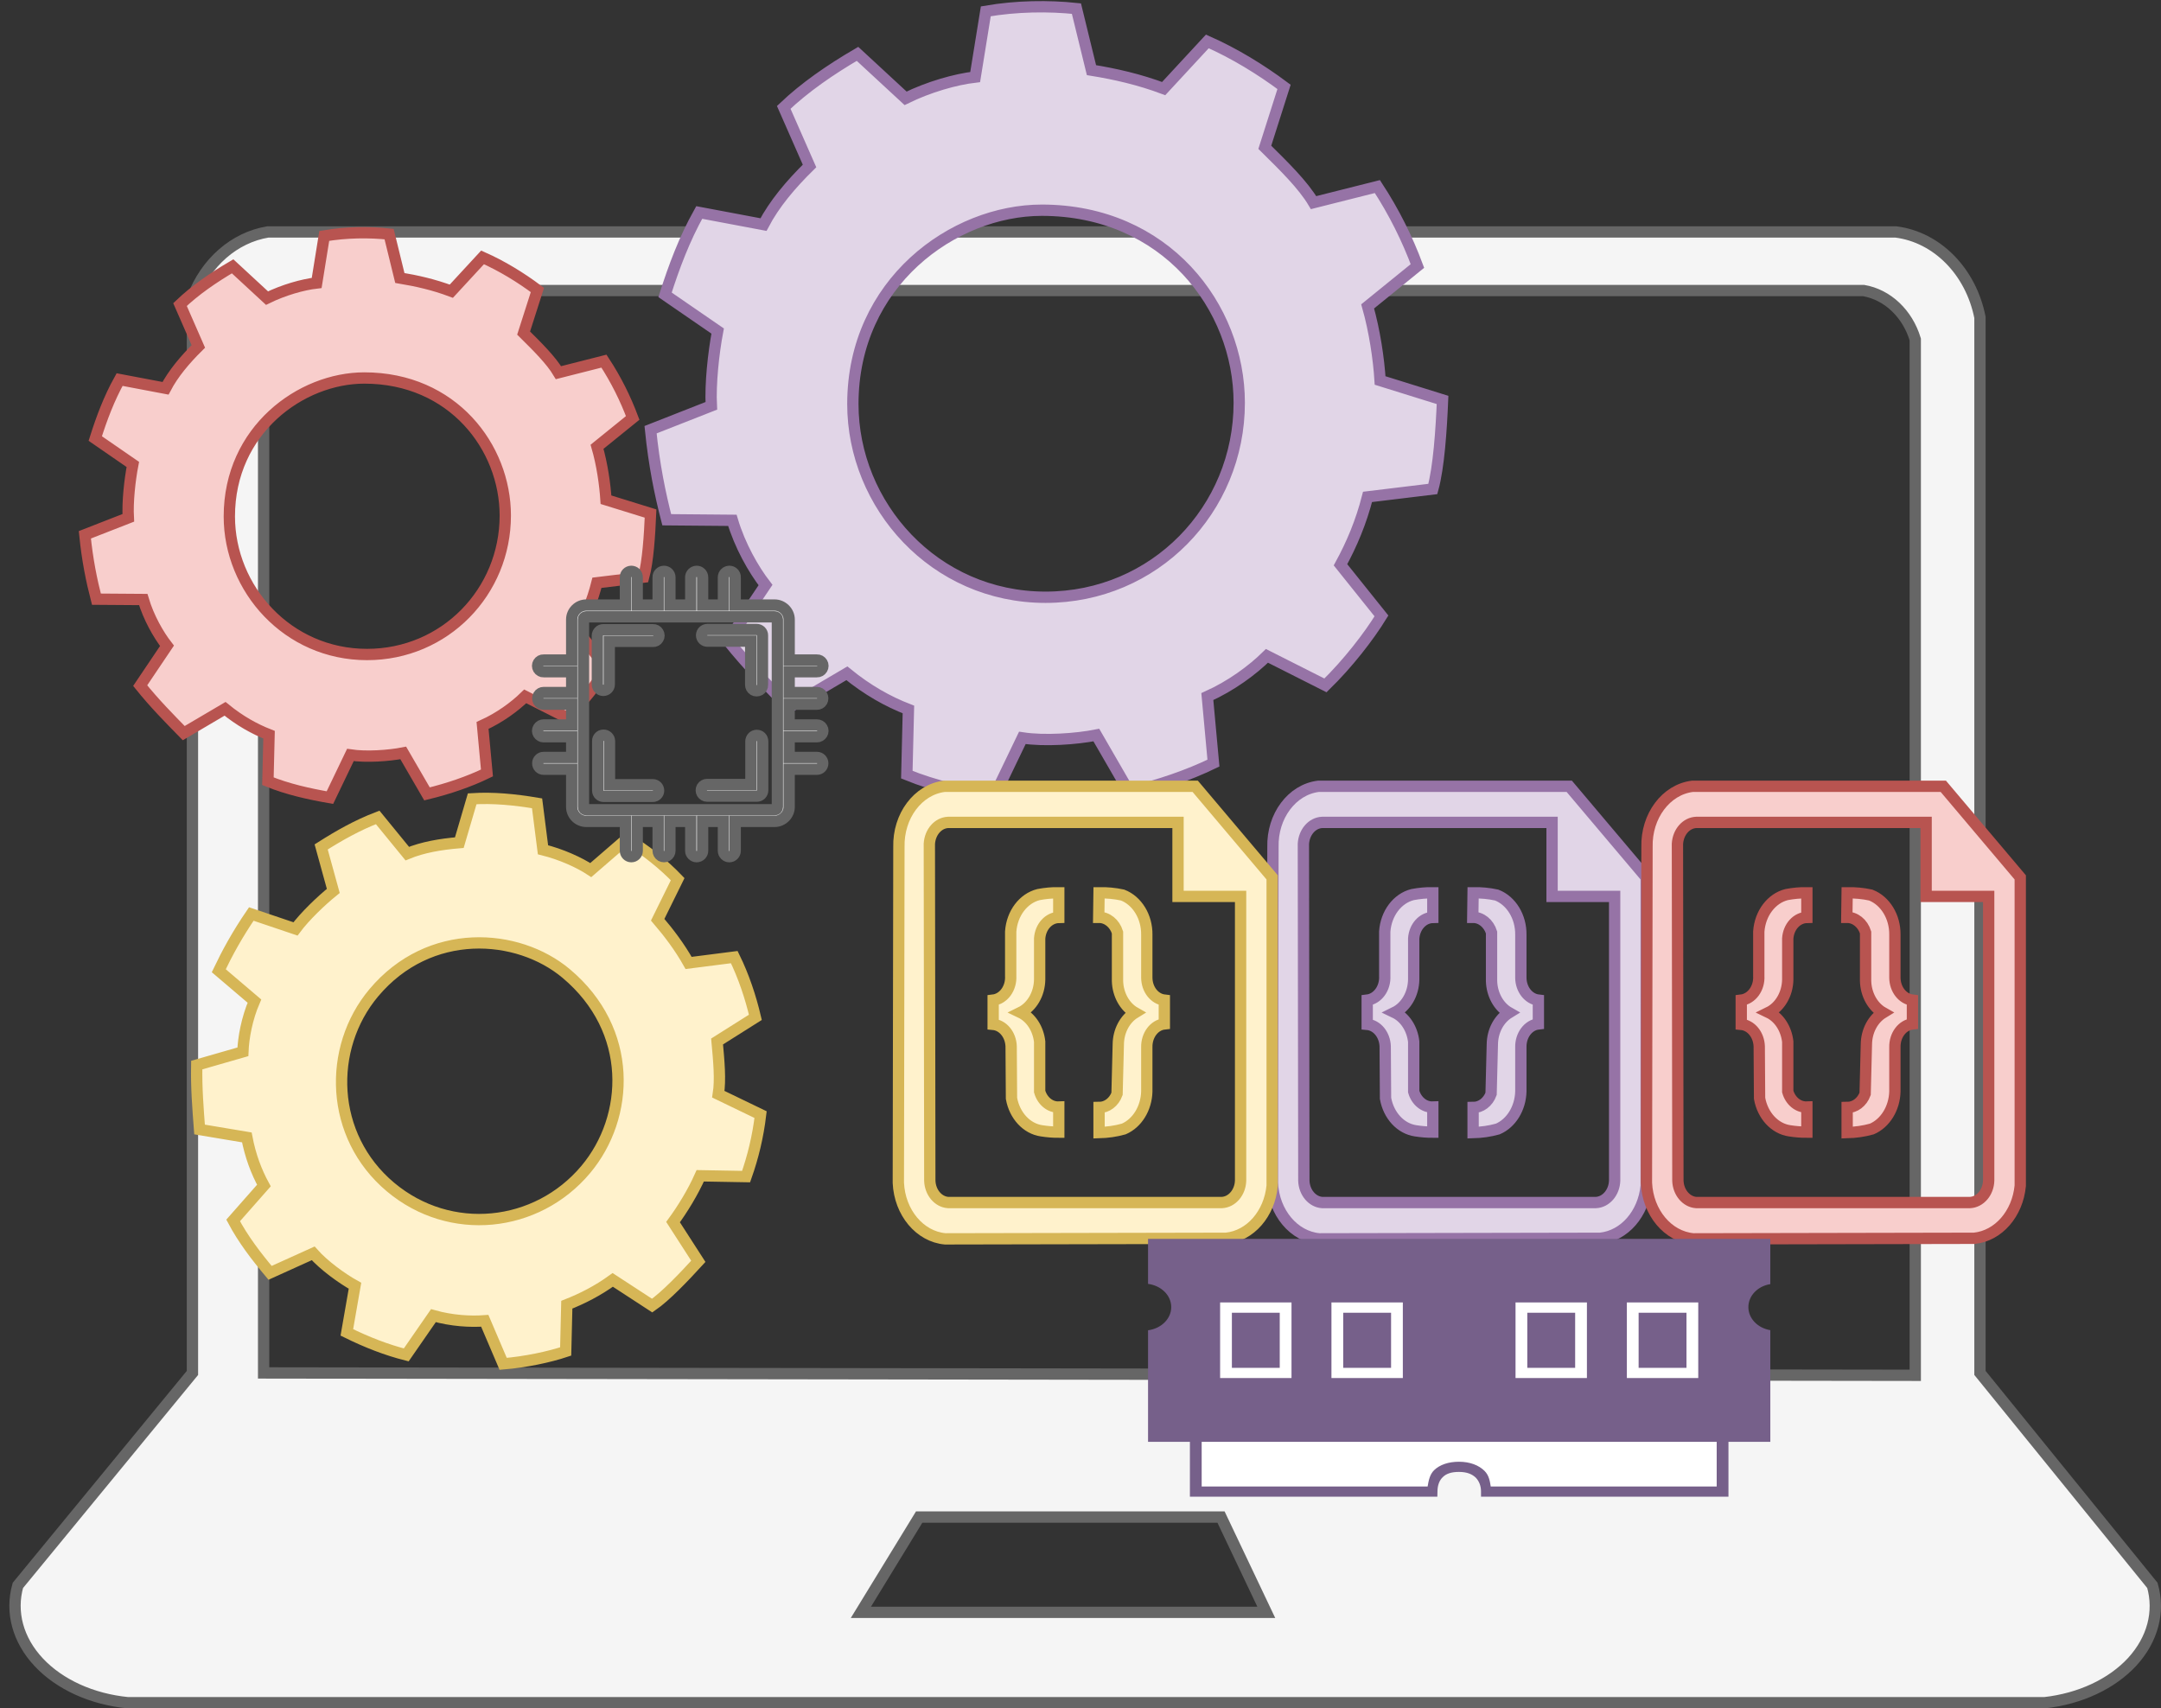 <?xml version="1.0" encoding="UTF-8"?>
<!-- Do not edit this file with editors other than diagrams.net -->
<!DOCTYPE svg PUBLIC "-//W3C//DTD SVG 1.1//EN" "http://www.w3.org/Graphics/SVG/1.1/DTD/svg11.dtd">
<svg xmlns="http://www.w3.org/2000/svg" xmlns:xlink="http://www.w3.org/1999/xlink" version="1.1" width="191px" height="151px" viewBox="-0.5 -0.5 191 151" content="&lt;mxfile host=&quot;app.diagrams.net&quot; modified=&quot;2022-05-12T02:36:28.584Z&quot; agent=&quot;5.0 (Macintosh; Intel Mac OS X 10_15_7) AppleWebKit/605.1.15 (KHTML, like Gecko) Version/15.4 Safari/605.1.15&quot; etag=&quot;q1QdLuNyOxBIA2On9aRD&quot; version=&quot;18.0.3&quot; type=&quot;dropbox&quot; pages=&quot;7&quot;&gt;&lt;diagram id=&quot;BpEJKIT-rfSfdLpHOR4L&quot; name=&quot;Page-1&quot;&gt;7VjbctowEP0aP7aDr5hHbk3SSdJpIdPyqGBhqwivRxa3fH0lLGMLJaGdoeA2MTOM96y0ls6RdmVbbn+xuWIoS+4gwtRyWtHGcgeW47ieLf4lsC2AIAgLIGYkKiC7AkbkCSuwpdAliXCuNeQAlJNMB6eQpnjKNQwxBmu92Qyo/tQMxdgARlNETfQ7iXhSoKHTrvBrTOKkfLIddArPApWN1UzyBEWwrkHu0HL7DIAXd4tNH1PJXclL0e/TC979wBhO+e90+Jw/ed2Olz7M6ddsfjdZdWnng4qyQnSpJqwGy7clAwyWaYRlENtye+uEcDzK0FR610JygSV8QZXbHFT5BMw43tQgNcgrDAvM2VY0Kb0lYWrFOKGy1xX/bQUlNeoDhSGleLyPXJEibhQvf8CRY3A0wPmcQ2ZQJWbIdT4QJXEq7qeCD8wEIHkgYnl1lWNBokh27zGckyf0uAvVEnYGJOW7qfg9yx/IWEsOebFBZOicM5jjPlAQcQcppDLKjFB6AJ1EEl+TxG2ZkgTPSOL8LUnK7FDjHkdi3yoTGE8ghhTRYYX2qoUs+a3a3IKQsuD0J+Z8q5KQpFsXE28I/yG7f/SVNal5BhsVeWdslfEi+zks2RS/MkdPZTvEYsyPb2E5/1e1ZJgiTlZ6Xju9Mva/oowQhG1rnaQ5qfuqbjvrfIoGjVLUa16JcFp6ibDbFy4RvsHRtYj8ZurD/rRW6tEx9fDPWh/MNfqehfTscjQLhY3KQkEDs1C7YQfVtnlQhXVKAUX520lFwfGjanjOVBQ2f+G6z6Trsy7cjsHRLXoUgHmW/G+XbahL4tmXrqCuoclo3P02bpIiluMGu+tAFoHPfPmTOKS8hhfXid6K3YNt5F9aM/OoPhiOxjf33fHNl/t35ard5utFwgtM5ezWaaQTZvWNb+erfSh1h78A&lt;/diagram&gt;&lt;diagram id=&quot;SSFxEpqPyvUn5qUbZRFQ&quot; name=&quot;Page-2&quot;&gt;7ZrLcpswFIafxstmJAECL2snbhdtJzNZNF0qIEAtRq4sx6ZPXwHiZjuJM8EoeIIXRr/uOueTEGJizZe7L4Ks4u88oMkEgWA3sa4nCEHoYvWXK1mpYOyVQiRYoBM1wh37R7UItLphAV13EkrOE8lWXdHnaUp92dGIEHzbTRbypFvrikT0QLjzSXKo/mSBjEvVQ26jf6UsiquaIZ6WMUtSJdY9Wcck4NuWZN1MrLngXJZ3y92cJvngVeNS5ls8EVs3TNBUnpRhRhj9bM9uP8fZFq1gwlPwCdq6cTKrekwDNQA6mPJU/c0E36QBzcsBKsSFjHnEU5J843ylRKjE31TKTJuPbCRXUiyXiY5VTRTZfZ7/CrtOJfwqBADdSrje6SrKUNYO3VLBllRSocWQp3JBlizJU835RjAVhcAPqoZ4tpaC/6FznnBRdMpaFJeKKbub9/HJYdTSWpXp02fGDml3JCKi8pl0Vm1sRQnlqhMiU/kETYhkj912EO2uUZ2usai60UZ9hYF1Ix9JstE1TRBOpB7AnAiiO4n/bnJXnHXHspbVXZT/LwlLr3hViGpTWU4ZeeBMjefkbrCNmaR3q7LGrZowul4SsiRp2Sz0fOr7x6z54Dm2A+r6HqmQdPe8PQ/HX2dAU42AnqCsqeZ12+AOK4bjFuoYnMlkVt8mWwkeoUEs5uS/YxbDxaW70NLLqx9LQgA6lnSgaUtCZ9jZtQ6UMyuqZ9onJlbzc6g9hjnU7htIlV5ywUhyyROp7RnHDxvFz33/+DljwM/pG79YVcovGT3HNY6eO/S+orutgO8ePTwG9HDf6D2wlIjsktnD2Dh7ntFl702r3p4JfZ86YXjMhNf2DVw4/SLpnogkMomk2zeSxYbeHwLIgFAvPAok9j36EPYDpIO620DbPhFI61xA1g74AeTrgPROBNI2CaTXN5DN7vCSqTx1d3g+KsHBMI5nd7hnQ+pAG4Djj67AA14dU51hwH5BnY5h5UTow+BDG9zozIwGPtzq9fUr3TF5X2VT920nUsGmyDxQlzhOL3FMesm09/V7k/qS8XR9FQ+xftdG3jtaCYvrmPFnCADQ0/Z3f12vw+bWdWtg6q9AQVKLfGzZL6D/+iNtow/i1Una+ya5amXfb4ov+DHcOfVt1flwNXtGOt7NMaw+h3qJSWyUSdg3k/oV8gVDiYFxKM2enL7tyXmkD8FnwlQFm28Mi7jWl5rWzX8=&lt;/diagram&gt;&lt;diagram id=&quot;Jb326zH0RaTednwlYsFI&quot; name=&quot;Page-3&quot;&gt;7Zpbc+IgFMc/jTO7D+2YYFAf66Xbma5bZ53Obh+pwYQtCS4h1eynX0iIuWDv1tuoD4YDOeD5/YEjsQH6wfIbR3N/xFxMG3bTXTbAoGHbltWG8kNZkswCYSczeJy4ulFhmJB/WBub2hoTF0eVhoIxKsi8apyyMMRTUbEhztmi2mzGaLXXOfKwYZhMETWtv4gr/MzasduF/QoTz897tmA3qwlQ3lh/k8hHLluUTGDYAH3OmMiugmUfUxW8PC7ZfZdP1K4GxnEoXnOD40/O4r/iJhj2rwIIJrF3c32mvTwiGusv3B/f6vGKJA+CdCTjLQu9hU8EnszRVNUsJHJp80VAZcmSlyiaZxBmZIllv70ZC8UlCghV+Pss5gRz6fsHXqhKQmmfUcbTXgBOX9IeCc4ecKkGQNAFyp0eLeYCL58Mg7UKrlQlZgEWPJFN8htyHlqQK6UtCrxtbfJLZHMb0oLyVp6LmMsLHfY3ILANBAMSPUhLX8aOM0pVxGpAOItDVwU4jfoLUPaPgQ1qDGyTwYpTGQL8LAittRCio54JtlOlYFmOQaGzBkLnsyB0zXC7cjHWRcaFzzwWIjosrL1iJjRlqWjznbG5RvEHC5HonQXFglVB4SURv9Xt544u3Wln6nqwLBcSXXiWZcYs3yxUF9OYP64mq4EUpi9TBDNHvaXd48glkmmp7j59r2SgwvS8CGRU5TCn+Jnoa/gCcQ+LZ9q114uKY4oEeayOY+MSyRfrN2mkEv+PC0auyklJMap4V64rNJOW3imag9dJZ6c6ASedHIhO4C514hj7/u2kd9S5F+jsW+4FDQYjFssc65hzr1btVwg0Uy+4TQZtg8GYk1Cskf8xUQDtlzPgrWLoGBiucXLPEHePmkOrzqG5Yw4WPKUPO04frNYr84dszu4s0TRPDtKTUDKNGmqNh1SOvXcvEUBPXV24aL5uWT3wrMLZuxMdy0ztBiSaU5Qc9VLqwD3b0ixzTxv7SUSmiJqzY4QDpvqs27/8vBh9NbgdPq1Ws0oLQHPabPUIzuoatMzpEroX6smKLIUsxNWgV/e9wzsoM1GVUDhrUOS2V283uocxk/l1oQSrNm+BXUOcbZj6Lrv0mKfmCNYlVXeUbaiGo1Quq6/9gccZzZOCDltBdUfGavPZCjIfSp4UtA0F2Z3uubMZDZmutq4i+6SinaioBTamItPV1lUETiraiYpeTGPemw9tXUHmAcFJQTtah+o/ct+/Dm0uq5bF4j9gWfPin3Rg+B8=&lt;/diagram&gt;&lt;diagram id=&quot;Nz7naBucSN0sJDZna0wG&quot; name=&quot;Page-4&quot;&gt;7Vlbc5s4FP41ntl9SAcJg+3HxI63ndl2O+vdafsoGxm0kREVwpf8+pWEBMaIbJI1TjsJmQmcowvSd75zER74083+N46y5COLMB1AL9oP/NkAQgBGobwpzaHUhOG4VMScRKZTrViQe2yUntEWJMJ5o6NgjAqSNZUrlqZ4JRo6xDnbNbutGW2+NUMxbikWK0Tb2i8kEkmpHcNRrX+PSZzYN4NwUrZskO1sdpInKGK7I5V/O/CnnDFRPm32U0wVeBaXcty8o7VaGMepeMyAuwQu4tHs9n2+iGfkC5veX82voFltLg52xziSABiRcZGwmKWI3tbam1XBt1jNCqTAWZFGWvKkVA/4nbHMdPkHC3EwpkWFYFKViA01rWuWijnaEKoYMmUFJ5jLFX3CO9NoRgKJ2E0uEBfXyq5Sk7IUW92cUGrWkAvO7vCUUcb1jvxQX1WLtaN+uRx21HMdqD+pL1FRUHSibVS5XPEKPwCxZS3iMRYP9BtWnJDOhNkGC36Q4zimSJBtcx3IsDqu+tWGlw/G9k/ggZl3i2hh3jT9/HeLGrWtFXa7hAi8yJDe/U66/1Ps2oF7t+3UdEf68qostcVc4P3Dtmpjawb4vnFRE6OGnpF3tceHRpUcObvVnd0aMHhxr5TQ8cNXM14L35TwLrDibH/cODsY6fnevKIoz8nqxKGBixRzfTkd+oyOCx/puB3kuozj2kT0qqjSY+DHeyK+1suX0je7Tflc70QJdiOvjnOtZPFaMgX0mpmiSgFHmQLAYTtVTPpKFWD8A/n/u9ALmjHAA+A/ooCWPmNOJB6YPy80/FD1nv9IF4Yv6cL+C7owBlGARy7DTcKRj8IzFXWw6aoAOlzVd1R1o75cddjC/M/rjz3CfgYQh8OTeDd0gOg5QASgt4DntWCkTJ7XpWpZrNdq/yeIyu2LJmyIkjhVJaeEQcWcGwUSkZNcm4YNiSIdKTnOyT1a6qlUYMoYSYXeUnAzCGZqLhkPcxONnugIVRnblbG6I9s5chmADdv6Lgdx2Rb2Ztr2KXQAQyoMQg2rht8LZhuuSvyvZQcAs72Gx7bLp1jdZ3hLpBOptZczLrltmsopOKNUGapsk6svX1h2eFlGNUlgSt9jJllVnRbHFwgNEIyaoWEUtOgzcbDH7409rrK0tGeeofR/seeDXNEfsoNlUUWTcuY3mjzwbWXSTMN+O8q4aNJfkGmXPpGNDW8J5GkV1olpXYchcFHbTjpDwNJ66ULgTLm69vjKj5e1E3szJJC8/cVRmms6hGij6q50mWdlTDhJIL8wFV0+pFkhfv3pgoA+QvUdBcCoWWtAxxdWML5ktoDjR1MFdlPlExNkrfapv5Z7S/W4QXckjdWa20xpvYLj7wXORcf0W6KImCAe7STU7emIIhAvMlUaUSIt+0Y+B/nCoMG9odcuVKDrIBj0xT2/fYSxto3I1lmotEuSLrb6nWxthrGSsTna4lytVwUv9dWCyX/6WFrNoJf0k1Y4F+HXMDghmOMg5STYM/KgFOtfjHXb0e/u/u2/&lt;/diagram&gt;&lt;diagram id=&quot;-m4hJQf5BRInHgPlZyvl&quot; name=&quot;Page-5&quot;&gt;7Vpdc6M2FP01zGwfkkF8Oo+xQ9pOk3Q3nra7TzsKyIYGkCtEbOfXVwIJA8J2bOzYuxPvw6KrL7jn3MPVJZo5Sha/EjgL73GAYs3Qg4Vm3miGAYDrsP+4ZVlaHGdQGqYkCsSglWEcvSJh1IU1jwKUNQZSjGMazZpGH6cp8mnDBgnB8+awCY6bu87gFCmGsQ9j1fpPFNCwtA4Md2X/DUXTUO4MnKuyJ4FysHiSLIQBntdMpqeZI4IxLa+SxQjF3HnSL+W82zW91Y0RlNK3TBi548R6wWjw3fr+95cvg/h58nohbvYFxrl4YHGzdCk9QHCeBogvomvmcB5GFI1n0Oe9c4Y5s4U0iVkLsMsJTuktTKKYwz3COYkQYcs9oLnoFAgDg7ejOB7hGJNiI3NU/Jg9owQ/I9mT4pTNGIobRYSixVoPgMqvjJAIJ4iSJRsiJrgCCUFFUxft+QpY2xa2sA6qJYxQkGlaLb3yN7sQLt/B/YMzcr8HbmzPfT/3A+fk7gfb3Y/S4JrLCGv5McyyyG96vAnPTv5v+pkh4BS/qkfqDd/Gz8lLsQtQgZvY/F+FEQoURduKUB2CDgSkjaAY0uiluXwXKmKHzzhiG1cEAGBNAMolMuYxH4lZdSlrLWQ7WxaikEwRVRYqSFI99v68MRTe0ChBCndYqNAmW2AcTVNOJQYIY4Y55AEVsbfNtehIoiDg04cEZdErfCqW4sya8Wcpns4eavYNXyunOBN0Whe1daZIU1sFNlH2AFHfxsq46gj7Ds4Zxwp6W41xFjFj0cSEhniKUxh7K2sz/Johv5pwh/FMDPkXUboUXuY49VDpjHGZSgkSGBa224g/d3EPuyjJOvGoCR1mxC4tYg+wg7gwzxZRvAEBq5swfdXFtk8qCpYiCt4C+Tll2avhxFwInhjKzpRfPWCSMB8r9t9TBlju0win2TnJSZ1S6wi0k7Dwztoi5e8wggP0Jg+qo0RNcIC+4S13cMVxfz7F2aYWh1CkAyqOcxTFMa5OqzjA2YNYvbnEnE+WX/n8S1s2v7HmhX6pO9Jws6iIwlvLeuszIixbKgRrn6R5J3KKESty7vq6fFPiHcAsrAYdmraGXtJoExGMnvzud4py1XSYn0y7uHkHn1B8vJfYYZJbUUsSO2lVKlqHcENArn0z8QixWpohz6A9pchuTsCTSYaOojmOgvU9fOYpjj5eZhQl7GIE+TIjNbtBl1PNvOY7pLOcfvrlI8PZL8OpCCkznI5CFug6U5lHK6ToCi3+GnuPzHL/5413ZjhfOa4JO3BGILCRe4ojstmqjLkqnoP3PCIDtTD2h/f44N2dJ6B68VMBrQrK5xK4dqsAZr31aHI8pM2Ps8mJzya9k7fujMAyT1sjBWqRVNRD1MRgh9TBD5H/rPEPeUQmEmemRj9MGmHaLYZYHWrkvGehBPyEtdkfTY2OU5xtv/neXY3U6uwjojlJuZQQzLVHFZ1MypJfyFK7+xPTijxBwcc5Zk8Bstqfhk5eqQXqB/mJKkldn4QbUvDxpbh3ZdVtMsNxm0u8+UuxvmWhY38pVg/GUkg4yA1iOf/lWHZclAHOMx5gzBYFZLJf6s8M5hlDWtElaWE3XO4hzSetx9nbSL9WUPYvxw02yg8vx5mDnvW3PhU31lz9+Vc5fPVHdKb3Pw==&lt;/diagram&gt;&lt;diagram name=&quot;Copy of Page-5&quot; id=&quot;tToK_sQM5YcMaK5YOJdK&quot;&gt;7Z1tc5s4EIB/jWd6H5JBYN4+Jo7Tpk16qd2X9L50CMg2F4x8gBO7v/4kEBiQjHEMGKf4Zq5mwQK0q0e7q4X0pMF89d4zFrM7ZEGnJwrWqidd9URR6gP8fyJYRwJF0SLB1LOtSAQ2grH9G1KhQKVL24J+5sAAISewF1mhiVwXmkFGZngeeskeNkFO9qwLYwoZwdg0HFb6w7aCWSTVRHUj/wDt6Sw+M1D0aM/ciA+md+LPDAu9pETSsCcNPISC6Nt8NYAO6bu4X8yF8X76HLx8A3ePvz6dCYPLwcNZ1Nj1Pj9JbsGDblBt02LU9LPhLGl/0XsN1nEHemjpWpA0IvSky5eZHcDxwjDJ3hdsMVg2C+YO3gL46wS5wbUxtx1iLQO09Gzo4eY+wxe6kxoIEMm27TgD5CAvPJE0CD9Y7gceeoLxHhe5+BeXJfuA9tUz9AK4SlkA7ZP3EM1h4K3xIXSvSrVLzVsS6PbLxliAoFDhLG0psdCgFjpN2t5oAX+hithDKVKLlDIEV/JQPbJSgFxaKXJdSunvVgp0rQtCLLxlOobv22ZWD1ml7aWVbO9jvSjhJ9kTo42cxlx6z+FZAKvOiUz+w3KsMG/9gIVnwrkgxoKf5NrOZQHEgqsVvdpoa53euoeejfsWelToB4YXxB1ADQSu7OAhbFQACt3+Sc8a3hgRbE5CNtapjfwp9rM3H3eqCXfTD1/3FBa1J0fHQSsz1bDWmzJPmWOcscyDjhHYz9kJimew9Az3yMa3mwwOvc8g6xzokqrJChCAqojZBqNeoG2k54dcs7KyhYRxQ1E3MQ2FoynphNcPMJkZYAHWPTPIMEGC7LAyHHvqkjGHjYJYyiXhjI09gAu6Y25bFvn5pQd9+7fxGDZFzGlB7iW8O/myJ1+RtpYB8um42wa99JCKRXmIFo3tuqAJBC2rQVFnscmzS7EuZiosIvEQGtNN5AUzNEWu4Qw30iy9ssTc/OAWoQU95F8YBGva90R7B0x9PICFsmub3DeFXHkQb2dvMk8gbO6RhJ4DVE85tSS9DsQSkOWj8kNl+DFcQXMZ4OBDVBzCjEesemVKvn1G3hx3PCO/cbEWl2ZgI9dvE3nSdrbNqvZiENmZaiT61MqmrHEk4WHGoyuYMytnk/b22LSLK1Wwq2I2AdAMnET9uHDSX2FtBxtY4uNjlz7t4RPnW3mNh1+nxcYBQ2Kx+862pcIey/BnyUE12fLOcAKUjSdKG/1BJIxRnPa8SQ6BZ7G3xiN06psE6/Cj9S1zVZJypFfUS2f1eHMYGTb9HEdi4zgQT3L2B2gy8WEtHIptNKXrO+OJuEjCeO0HcI6/DAzSzoD1juD5tCddhNe5ds1fDjKsd391blKFblISisVuEi8byQvhpLrcJMBmiL+NhyMsufv7atgy5euKKhkc5UNgyVBtT5yeS+AAldWy1mScDtiM86fh6PPwtp1qFsIPq+ZkAaHVYxwIuUHel0rGQvXpv98FQ20Ihir3C/neRmJwRwqGAJvqpaka1ufYwyu5wRfzd48MEnpIfIQH/1tCP4jl+LBkF9vcxEPh6e6/EVcesQdc2f4TOQDbpIcch5hpq+h42h6QpOQCdd7Sn8SBo1YbHN9gFvsU4dhQGlsGR4Yjm8cewWDpuVhG2eTHTDS3MRFTZEnWzoSFh6aeMece9A4Fs9COgpkHDcvvQrkqQdYHWZABjQMyvcmMN9AYy5qwaOPVMGSQ0vrShv002pJFfVFXM+YiKmq2idLL+MKOhurml85YWYweovmMtSn/LVG84yxCAXHkgLhYRb4Z3R8Ta2Esfax+hmQpzy46Ryw+agZT3jUSyhpqPG4ryWBK2oEpy0qTlN9U4QrZ6/vrh5Fy8fTjXhlf+2dsPprRZGP1b5YBtYnJxZSpwcdJjTNIrgiuz5tA+EVweZflNVMIVzNs9pgJtjjhES/sapenEatym/JbkTfU9axByGVDoyryRlxzkLiE7SKj2iIjrhbEko7MoVkjrbEl9KLbTLHn3kMmxL6oO2Vdgq+e4fqT0BiiqCl/gBVyql0YOu2AJ5dVlHlrV6CmgOdpMtUvf2noSXn88Wn0QX8whJ/JAOrw1BCeuFoQmsFTg+WHRbdZ5BrdXN0OT8EbOmkMgTyG4jxMA0XQXMPo1tbaQCGpGQopzS2tcW9TPbqxpYoO+3ruwSJdUXtvrewwU1HYrDGnCw25xx2tzpB7NWz6eWZ41gvuFNY7t8k05y0XAdee212FWDQwD8/hkQfn+lSxrUjhFVloStdMQCZEEZjACc3wmDzHG8acJPLcR5/88xkF9oT0Q7gyvy0DnPhU725GX/7qnK2anS0553RzY76iVZPKIdMt1rfB22qokEkVjxvzsXVMN5t5K4+oD4Zrhelw4cZ9xmqxOhJVSCIl9/Qyt3KalxyvonKan30SGAV3KCrzdGzyygAQhQv0lQHE8QG95t4YwFWq3hDYmnsWv+g2yxRopognJIgrKtNkXLUg8QzL1GdaRmDsSOoTlzpZfOT4l6SqUxhd3HUArhDAqpSbi8WSrqBeAYDFa324Gi2fPg6E2ff+2dfv6Pd9l/5v2hXkaqGh9L+eN7/6iFl0mwVVmzyPME5/CGX8RqZ+M6rytLq6zSo5puWmXqCx6wdcjlXxOjCuaYmMaXVlm20p28xHoIwVlC3bzPOLaahmfvHeOddVbZZL+BaO2jdYtKmOv0xuHWnyb188O/sHDX4+ySpnAmwlpR41uS8L+1NKM6Fpniql8quSjM9dllJq/vn0fEPVUYprZNvrTw+m1M3oCyeexP2+fsPkKhzJfwq5OO8/6dDVFnQlcVw+rbAvupiHnvMN1Y2uGtk1/s5JuP2R7AJ/HLy68rKGs1x8NTRUX6b1G0tzFd4nt7CDm2cPyzW6/NQOA9sjP5V7Pl3mvElT5czHVaxz8k2iK7koJFDqFeia1MusZ0r93r7rmU3xrKEKDr25ty0U3ie/UC0uRMtx7dIwySpjiLeuyP8YENSF3RAEYqMUPOX3CdPQ9evMdnMwBL1XVEsn72djYVg1php6KYwuHhlT7EthMAICFK4dYn2RwgxOCMjA6ePd/buH+xbWxbbjAeu8lnkv5muUKqLI6J3FDDM8a8o/bRnWUh5k+6mnJXkmPY5sksy2nm2i/ELejoZqRoV4yg/ln+xEJPabmYjy75+WBNCsdbF/BqubiKp/lD6vZQkceyJi46RuIqplIuprWrGrWf5FYDsaqhkVsS12JlO775JzOSTwWt9F3tHQq00Gb27+UGp0+OavzUrD/wE=&lt;/diagram&gt;&lt;diagram id=&quot;B8R2VctqRBEmE1C6mZ27&quot; name=&quot;Page-7&quot;&gt;zZjdbpswGIavJodDgLGBwzVNu2mdNKnash1NDhiwamJkTJr26meCTSCQNp1IGyJF5vUvfl77w8zAPN/eClxk33lM2My14+0MXM9cF3iO+q+Fp0ZAKGiEVNC4kZy9cE+fiRZtrVY0JmWvoOScSVr0xYiv1ySSPQ0LwR/7xRLO+r0WOCUD4T7CbKguaSyzRg1cf69/ITTNTM8OCpucHJvC+knKDMf8sSOBxQzMBeeySeXbOWH13Jl5aerdHMltBybIWp5S4dcdrLKvN9+WXN7+XuKfz3+W1SfTzAazSj+xHq18MlOwIUJSNSN3eEXYD15SSflaZa24lDyfgatM5kzdOyppyn5mNK3LSF4oFeu7SA2VCCWUUvAHMueMi10fAO0ulZNQxjp6AutfXSPDRT2efJvWPrPwcyWIxXDR9FBwWje92KgeSj2WhK9lp6nmUrp+YjVSsj06l05LSDmb8JxI8aSKmAo2sIyztbFbzo97mzih1rKuRYAWsbZm2ja/p6cSGuAbYHqvsywfiIzq0dl9brgsmtWT0C2JxwitAuhBuyHR+NgeIztugEOqQUSiaIRqGhWulRIspmBktpAXAMERPvBceOA58YTIBxhNg4c4MST+ufGgAzz2EI8/gsc/Fx50TjwxWiE4EZ4kSdxXVg+4ElxivU979kSbnntAzP/gBRVeRuxql96py6iJXZF6VfqrqpAj4WsCYq7jWaHXh2beTzrQALBsNOTmnYub2Zg/Glwb0k4NT+8Hzgsuj9qFvCq2W+mp2+K7UXMCxwouD5zhdHJkG5ueXtyKcZnVce7VOMgOfDAIdEeNcqI7eCUZXSt7mNOfPWKAzSa2oqJ64XRx7Khw/JwyhV3gQTyFw3jqQsuFQ6905Ont8tZjxH/b5ULcQQjOXUvgfGgQHyE7wGNG8IB7Df2hdZLdNVEUUKfM0O95BNjD/QSOGcS1/PDNBlG3++8Ru7zORx2w+Ac=&lt;/diagram&gt;&lt;/mxfile&gt;"><rect x="-0.5" y="-0.5" width="191" height="151" fill="#333333" stroke="none"/><defs/><g><rect x="0.41" y="20" width="190" height="130" fill="none" stroke="none" pointer-events="all"/><path d="M 16.51 120.85 L 16.51 25.83 C 17.68 22.7 20.21 20.49 23.18 20 L 167.06 20 C 170.71 20.46 173.7 23.5 174.5 27.56 L 174.5 120.85 L 189.74 139.63 C 190.41 141.97 189.76 144.41 187.96 146.38 C 186.15 148.34 183.35 149.65 180.21 150 L 10.8 150 C 7.63 149.69 4.78 148.4 2.93 146.43 C 1.08 144.46 0.41 141.99 1.08 139.63 Z M 22.8 120.85 L 168.78 121.06 L 168.78 29.5 C 168.09 27.21 166.32 25.54 164.21 25.18 L 26.61 25.18 C 24.53 26 23.05 28.1 22.8 30.58 Z M 80.74 133.59 L 75.59 142.01 L 111.42 142.01 L 107.42 133.59 Z" fill="#f5f5f5" stroke="#666666" stroke-miterlimit="10" pointer-events="all"/><path d="M 31.94 57.35 C 38.82 57.35 44.16 51.81 44.16 45.07 C 44.16 39.01 39.5 32.91 31.7 32.91 C 26.11 32.91 19.77 37.5 19.77 45.15 C 19.77 51.53 24.91 57.35 31.94 57.35 Z M 28.66 70 C 26.78 69.67 24.93 69.26 23.18 68.55 L 23.28 64.44 C 21.98 63.93 20.69 63.21 19.39 62.15 L 15.74 64.3 C 14.46 62.99 13.18 61.7 11.89 60.1 L 14.26 56.58 C 13.5 55.6 12.64 54.1 12.16 52.49 L 8.02 52.46 C 7.59 50.8 7.22 48.98 7 46.77 L 10.84 45.27 C 10.76 43.88 10.97 41.93 11.24 40.55 L 7.92 38.26 C 8.48 36.49 9.13 34.74 10.07 33.05 L 14.13 33.82 C 14.81 32.52 15.84 31.3 17.03 30.12 L 15.41 26.42 C 16.74 25.15 18.34 24.05 20.06 23.04 L 23.1 25.85 C 24.57 25.13 26.26 24.65 27.49 24.51 L 28.16 20.35 C 30.1 20.02 32.14 20 33.89 20.19 L 34.84 24.07 C 36.34 24.32 37.85 24.66 39.39 25.24 L 42.15 22.25 C 43.87 23.01 45.53 24.03 47 25.13 L 45.78 28.94 C 47 30.15 48.19 31.32 48.86 32.44 L 52.88 31.42 C 53.95 33.05 54.78 34.73 55.42 36.44 L 52.27 38.99 C 52.72 40.55 52.97 42.3 53.06 43.67 L 57 44.89 C 56.92 46.79 56.77 49.14 56.39 50.51 L 52.26 51.01 C 51.86 52.61 51.26 54.01 50.56 55.3 L 53.14 58.53 C 52.35 59.82 51.02 61.53 49.61 62.92 L 45.92 61.05 C 44.99 61.96 43.66 62.94 42.15 63.62 L 42.54 67.82 C 40.95 68.59 39.17 69.2 37.24 69.67 L 35.14 66.05 C 33.87 66.3 31.87 66.44 30.47 66.23 Z" fill="#f8cecc" stroke="#b85450" stroke-miterlimit="10" pointer-events="all"/><path d="M 91.91 52.29 C 101.55 52.29 109.03 44.53 109.03 35.1 C 109.03 26.61 102.5 18.08 91.58 18.08 C 83.76 18.08 74.88 24.5 74.88 35.21 C 74.88 44.15 82.07 52.29 91.91 52.29 Z M 87.32 70 C 84.69 69.54 82.1 68.97 79.65 67.97 L 79.79 62.21 C 77.98 61.51 76.16 60.49 74.35 59.01 L 69.24 62.02 C 67.44 60.18 65.65 58.38 63.85 56.14 L 67.16 51.21 C 66.1 49.84 64.9 47.74 64.23 45.49 L 58.43 45.44 C 57.83 43.12 57.31 40.57 57 37.48 L 62.37 35.37 C 62.27 33.43 62.56 30.71 62.93 28.76 L 58.28 25.56 C 59.07 23.08 59.98 20.64 61.3 18.28 L 66.98 19.35 C 67.94 17.52 69.38 15.81 71.05 14.17 L 68.77 8.99 C 70.64 7.21 72.88 5.67 75.29 4.26 L 79.54 8.19 C 81.59 7.18 83.96 6.51 85.69 6.31 L 86.63 0.5 C 89.34 0.03 92.2 0 94.64 0.26 L 95.97 5.7 C 98.07 6.04 100.19 6.52 102.35 7.33 L 106.21 3.16 C 108.61 4.22 110.94 5.65 112.99 7.18 L 111.29 12.52 C 113 14.21 114.67 15.84 115.6 17.41 L 121.24 15.99 C 122.73 18.27 123.89 20.62 124.78 23.01 L 120.38 26.58 C 121 28.77 121.36 31.22 121.48 33.13 L 127 34.85 C 126.89 37.5 126.67 40.8 126.14 42.72 L 120.37 43.42 C 119.8 45.65 118.97 47.61 117.98 49.42 L 121.6 53.94 C 120.49 55.75 118.63 58.15 116.65 60.08 L 111.48 57.47 C 110.18 58.75 108.32 60.12 106.21 61.07 L 106.75 66.95 C 104.52 68.03 102.03 68.88 99.33 69.54 L 96.4 64.47 C 94.62 64.82 91.82 65.02 89.86 64.72 Z" fill="#e1d5e7" stroke="#9673a6" stroke-miterlimit="10" pointer-events="all"/><path d="M 41.94 107.35 C 48.82 107.35 54.16 101.81 54.16 95.07 C 54.16 89.01 49.5 82.91 41.7 82.91 C 36.11 82.91 29.77 87.5 29.77 95.15 C 29.77 101.53 34.91 107.35 41.94 107.35 Z M 38.66 120 C 36.78 119.67 34.93 119.26 33.18 118.55 L 33.28 114.44 C 31.98 113.93 30.69 113.21 29.39 112.15 L 25.74 114.3 C 24.46 112.99 23.18 111.7 21.89 110.1 L 24.26 106.58 C 23.5 105.6 22.64 104.1 22.16 102.49 L 18.02 102.46 C 17.59 100.8 17.22 98.98 17 96.77 L 20.84 95.27 C 20.76 93.88 20.97 91.93 21.24 90.55 L 17.92 88.26 C 18.48 86.49 19.13 84.74 20.07 83.05 L 24.13 83.82 C 24.81 82.52 25.84 81.3 27.03 80.12 L 25.41 76.42 C 26.74 75.15 28.34 74.05 30.06 73.04 L 33.1 75.85 C 34.57 75.13 36.26 74.65 37.49 74.51 L 38.16 70.35 C 40.1 70.02 42.14 70 43.89 70.19 L 44.84 74.07 C 46.34 74.32 47.85 74.66 49.39 75.24 L 52.15 72.25 C 53.87 73.01 55.53 74.03 57 75.13 L 55.78 78.94 C 57 80.15 58.19 81.32 58.86 82.44 L 62.88 81.42 C 63.95 83.05 64.78 84.73 65.42 86.44 L 62.27 88.99 C 62.72 90.55 62.97 92.3 63.06 93.67 L 67 94.89 C 66.92 96.79 66.77 99.14 66.39 100.51 L 62.26 101.01 C 61.86 102.61 61.26 104.01 60.56 105.3 L 63.14 108.53 C 62.35 109.82 61.02 111.53 59.61 112.92 L 55.92 111.05 C 54.99 111.96 53.66 112.94 52.15 113.62 L 52.54 117.82 C 50.95 118.59 49.17 119.2 47.24 119.67 L 45.14 116.05 C 43.87 116.3 41.87 116.44 40.47 116.23 Z" fill="#fff2cc" stroke="#d6b656" stroke-miterlimit="10" transform="rotate(40,42,95)" pointer-events="all"/><rect x="111.94" y="69" width="33.06" height="40" fill="none" stroke="none" pointer-events="all"/><path d="M 112.01 74.37 C 111.94 71.63 113.69 69.29 116.02 69 L 138.2 69 L 145 77.05 L 145 104.31 C 144.76 106.79 143.07 108.73 140.94 108.95 L 116.1 109 C 113.86 108.8 112.08 106.68 111.96 104.05 Z M 114.74 103.85 C 114.77 104.89 115.48 105.73 116.36 105.79 L 140.55 105.79 C 141.45 105.75 142.18 104.9 142.21 103.85 L 142.21 78.73 L 136.68 78.73 L 136.68 72.19 L 116.36 72.19 C 115.47 72.23 114.76 73.05 114.7 74.09 Z M 120.34 87.9 C 121.26 87.79 121.95 86.85 121.89 85.76 L 121.89 81.84 C 122 80.24 123 78.91 124.35 78.57 C 124.94 78.46 125.54 78.4 126.14 78.41 L 126.14 80.59 C 125.25 80.61 124.52 81.41 124.45 82.45 L 124.45 86.08 C 124.43 87.36 123.76 88.5 122.76 88.99 C 123.68 89.43 124.32 90.42 124.45 91.57 L 124.45 95.98 C 124.69 96.82 125.38 97.38 126.14 97.35 L 126.14 99.57 C 125.63 99.57 125.13 99.53 124.62 99.45 C 123.3 99.26 122.23 98.1 121.96 96.58 L 121.93 91.98 C 121.89 90.95 121.21 90.12 120.34 90.04 Z M 129.7 78.41 C 130.4 78.4 131.09 78.46 131.78 78.61 C 133.07 79.11 133.94 80.53 133.92 82.12 L 133.92 85.92 C 133.93 86.95 134.6 87.8 135.47 87.9 L 135.47 90 C 134.57 90.1 133.9 91 133.92 92.06 L 133.92 95.98 C 133.88 97.46 133.07 98.78 131.88 99.29 C 131.17 99.49 130.44 99.59 129.7 99.61 L 129.7 97.39 C 130.39 97.39 131.02 96.92 131.29 96.18 L 131.4 91.82 C 131.41 90.63 131.98 89.56 132.88 89.01 C 131.96 88.49 131.36 87.4 131.33 86.2 L 131.33 81.92 C 131.08 81.11 130.41 80.57 129.67 80.58 Z" fill="#e1d5e7" stroke="#9673a6" stroke-miterlimit="10" pointer-events="all"/><rect x="145" y="69" width="33.06" height="40" fill="none" stroke="none" pointer-events="all"/><path d="M 145.07 74.37 C 145 71.63 146.75 69.29 149.08 69 L 171.26 69 L 178.06 77.05 L 178.06 104.31 C 177.82 106.79 176.13 108.73 174 108.95 L 149.16 109 C 146.92 108.8 145.14 106.68 145.02 104.05 Z M 147.8 103.85 C 147.83 104.89 148.54 105.73 149.42 105.79 L 173.61 105.79 C 174.51 105.75 175.24 104.9 175.27 103.85 L 175.27 78.73 L 169.74 78.73 L 169.74 72.19 L 149.42 72.19 C 148.53 72.23 147.82 73.05 147.76 74.09 Z M 153.4 87.9 C 154.32 87.79 155.01 86.85 154.95 85.76 L 154.95 81.84 C 155.06 80.24 156.06 78.91 157.41 78.57 C 158 78.46 158.6 78.4 159.2 78.41 L 159.2 80.59 C 158.31 80.61 157.58 81.41 157.51 82.45 L 157.51 86.08 C 157.49 87.36 156.82 88.5 155.82 88.99 C 156.74 89.43 157.38 90.42 157.51 91.57 L 157.51 95.98 C 157.75 96.82 158.44 97.38 159.2 97.35 L 159.2 99.57 C 158.69 99.57 158.19 99.53 157.68 99.45 C 156.36 99.26 155.29 98.1 155.02 96.58 L 154.99 91.98 C 154.95 90.95 154.27 90.12 153.4 90.04 Z M 162.76 78.41 C 163.46 78.4 164.15 78.46 164.84 78.61 C 166.13 79.11 167 80.53 166.98 82.12 L 166.98 85.92 C 166.99 86.95 167.66 87.8 168.53 87.9 L 168.53 90 C 167.63 90.1 166.96 91 166.98 92.06 L 166.98 95.98 C 166.94 97.46 166.13 98.78 164.94 99.29 C 164.23 99.49 163.5 99.59 162.76 99.61 L 162.76 97.39 C 163.45 97.39 164.08 96.92 164.35 96.18 L 164.46 91.82 C 164.47 90.63 165.04 89.56 165.94 89.01 C 165.02 88.49 164.42 87.4 164.39 86.2 L 164.39 81.92 C 164.14 81.11 163.47 80.57 162.73 80.58 Z" fill="#f8cecc" stroke="#b85450" stroke-miterlimit="10" pointer-events="all"/><rect x="78.88" y="69" width="33.06" height="40" fill="none" stroke="none" pointer-events="all"/><path d="M 78.95 74.37 C 78.88 71.63 80.63 69.29 82.96 69 L 105.14 69 L 111.94 77.05 L 111.94 104.31 C 111.7 106.79 110.01 108.73 107.88 108.95 L 83.04 109 C 80.8 108.8 79.02 106.68 78.9 104.05 Z M 81.68 103.85 C 81.71 104.89 82.42 105.73 83.3 105.79 L 107.49 105.79 C 108.39 105.75 109.12 104.9 109.15 103.85 L 109.15 78.73 L 103.62 78.73 L 103.62 72.19 L 83.3 72.19 C 82.41 72.23 81.7 73.05 81.64 74.09 Z M 87.28 87.9 C 88.2 87.79 88.89 86.85 88.83 85.76 L 88.83 81.84 C 88.94 80.24 89.94 78.91 91.29 78.57 C 91.88 78.46 92.48 78.4 93.08 78.41 L 93.08 80.59 C 92.19 80.61 91.46 81.41 91.39 82.45 L 91.39 86.08 C 91.37 87.36 90.7 88.5 89.7 88.99 C 90.62 89.43 91.26 90.42 91.39 91.57 L 91.39 95.98 C 91.63 96.82 92.32 97.38 93.08 97.35 L 93.08 99.57 C 92.57 99.57 92.07 99.53 91.56 99.45 C 90.24 99.26 89.17 98.1 88.9 96.58 L 88.87 91.98 C 88.83 90.95 88.15 90.12 87.28 90.04 Z M 96.64 78.41 C 97.34 78.4 98.03 78.46 98.72 78.61 C 100.01 79.11 100.88 80.53 100.86 82.12 L 100.86 85.92 C 100.87 86.95 101.54 87.8 102.41 87.9 L 102.41 90 C 101.51 90.1 100.84 91 100.86 92.06 L 100.86 95.98 C 100.82 97.46 100.01 98.78 98.82 99.29 C 98.11 99.49 97.38 99.59 96.64 99.61 L 96.64 97.39 C 97.33 97.39 97.96 96.92 98.23 96.18 L 98.34 91.82 C 98.35 90.63 98.92 89.56 99.82 89.01 C 98.9 88.49 98.3 87.4 98.27 86.2 L 98.27 81.92 C 98.02 81.11 97.35 80.57 96.61 80.58 Z" fill="#fff2cc" stroke="#d6b656" stroke-miterlimit="10" pointer-events="all"/><rect x="47" y="50" width="25.25" height="25.25" fill="none" stroke="none" pointer-events="all"/><path d="M 55.29 50 C 55 50.01 54.77 50.24 54.78 50.53 L 54.78 52.98 L 51.32 52.98 C 50.61 52.98 50.03 53.56 50.03 54.26 L 50.03 57.84 L 47.55 57.84 C 47.36 57.83 47.19 57.93 47.09 58.09 C 46.99 58.25 46.99 58.45 47.09 58.62 C 47.19 58.78 47.36 58.88 47.55 58.87 L 50.03 58.87 L 50.03 60.71 L 47.55 60.71 C 47.37 60.71 47.19 60.81 47.1 60.97 C 47.01 61.13 47.01 61.32 47.1 61.49 C 47.19 61.65 47.37 61.74 47.55 61.74 L 50.03 61.74 L 50.03 63.58 L 47.55 63.58 C 47.36 63.58 47.19 63.67 47.09 63.84 C 46.99 64 46.99 64.2 47.09 64.36 C 47.19 64.52 47.36 64.62 47.55 64.62 L 50.03 64.62 L 50.03 66.45 L 47.55 66.45 C 47.26 66.45 47.03 66.68 47.03 66.97 C 47.03 67.26 47.26 67.49 47.55 67.49 L 50.03 67.49 L 50.03 70.82 C 50.03 71.52 50.61 72.1 51.32 72.1 L 54.78 72.1 L 54.78 74.7 C 54.78 74.98 55.01 75.22 55.3 75.22 C 55.59 75.22 55.82 74.98 55.82 74.7 L 55.82 72.1 L 57.67 72.1 L 57.67 74.7 C 57.67 74.88 57.77 75.05 57.93 75.15 C 58.09 75.24 58.29 75.24 58.45 75.15 C 58.61 75.05 58.71 74.88 58.71 74.7 L 58.71 72.1 L 60.55 72.1 L 60.55 74.7 C 60.55 74.98 60.79 75.22 61.07 75.22 C 61.36 75.22 61.6 74.98 61.6 74.7 L 61.6 72.1 L 63.44 72.1 L 63.44 74.7 C 63.44 74.98 63.68 75.22 63.96 75.22 C 64.25 75.22 64.48 74.98 64.48 74.7 L 64.48 72.1 L 67.96 72.1 C 68.66 72.1 69.25 71.52 69.25 70.82 L 69.25 67.49 L 71.7 67.49 C 71.99 67.49 72.22 67.26 72.22 66.97 C 72.22 66.68 71.99 66.45 71.7 66.45 L 69.25 66.45 L 69.25 64.62 L 71.7 64.62 C 71.89 64.62 72.06 64.52 72.16 64.36 C 72.26 64.2 72.26 64 72.16 63.84 C 72.06 63.67 71.89 63.58 71.7 63.58 L 69.25 63.58 L 69.25 61.74 L 71.7 61.74 C 71.88 61.74 72.06 61.65 72.15 61.49 C 72.24 61.32 72.24 61.13 72.15 60.97 C 72.06 60.81 71.88 60.71 71.7 60.71 L 69.25 60.71 L 69.25 58.87 L 71.7 58.87 C 71.89 58.88 72.06 58.78 72.16 58.62 C 72.26 58.45 72.26 58.25 72.16 58.09 C 72.06 57.93 71.89 57.83 71.7 57.84 L 69.25 57.84 L 69.25 54.26 C 69.25 53.56 68.66 52.98 67.96 52.98 L 64.48 52.98 L 64.48 50.53 C 64.49 50.39 64.43 50.25 64.33 50.15 C 64.23 50.05 64.1 50 63.96 50 C 63.67 50.01 63.44 50.24 63.44 50.53 L 63.44 52.98 L 61.6 52.98 L 61.6 50.53 C 61.6 50.39 61.54 50.25 61.44 50.15 C 61.34 50.05 61.21 50 61.07 50 C 60.78 50.01 60.55 50.24 60.55 50.53 L 60.55 52.98 L 58.71 52.98 L 58.71 50.53 C 58.71 50.39 58.65 50.25 58.55 50.15 C 58.45 50.05 58.32 50 58.18 50 C 57.89 50.01 57.66 50.24 57.67 50.53 L 57.67 52.98 L 55.82 52.98 L 55.82 50.53 C 55.82 50.39 55.77 50.25 55.67 50.15 C 55.57 50.05 55.43 50 55.29 50 Z M 51.32 54.02 L 67.96 54.02 C 68.11 54.02 68.21 54.12 68.21 54.26 L 68.21 70.82 C 68.21 70.97 68.11 71.07 67.96 71.07 L 51.32 71.07 C 51.17 71.07 51.07 70.97 51.07 70.82 L 51.07 54.26 C 51.07 54.12 51.17 54.02 51.32 54.02 Z M 62.03 55.14 C 61.74 55.14 61.51 55.37 61.51 55.65 C 61.51 55.94 61.74 56.17 62.03 56.17 L 65.85 56.17 L 65.85 60.03 C 65.85 60.21 65.94 60.39 66.11 60.49 C 66.27 60.58 66.47 60.58 66.64 60.49 C 66.8 60.39 66.9 60.21 66.89 60.03 L 66.89 55.65 C 66.89 55.37 66.66 55.14 66.37 55.14 Z M 52.82 55.16 C 52.69 55.16 52.55 55.21 52.46 55.31 C 52.36 55.41 52.3 55.54 52.3 55.68 L 52.3 60 C 52.3 60.29 52.54 60.52 52.82 60.52 C 53.11 60.52 53.35 60.29 53.35 60 L 53.35 56.19 L 57.21 56.19 C 57.4 56.2 57.58 56.1 57.67 55.94 C 57.77 55.78 57.77 55.58 57.67 55.41 C 57.58 55.25 57.4 55.15 57.21 55.16 Z M 52.84 64.48 C 52.55 64.48 52.32 64.72 52.33 65 L 52.33 69.38 C 52.33 69.66 52.56 69.89 52.85 69.89 L 57.19 69.89 C 57.48 69.89 57.71 69.66 57.71 69.38 C 57.71 69.09 57.48 68.86 57.19 68.86 L 53.37 68.86 L 53.37 65 C 53.37 64.86 53.31 64.73 53.21 64.63 C 53.11 64.53 52.98 64.48 52.84 64.48 Z M 66.38 64.5 C 66.1 64.5 65.87 64.74 65.87 65.03 L 65.87 68.84 L 62 68.84 C 61.82 68.84 61.65 68.93 61.55 69.09 C 61.46 69.26 61.46 69.45 61.55 69.61 C 61.65 69.77 61.82 69.87 62 69.87 L 66.39 69.87 C 66.68 69.87 66.91 69.64 66.91 69.35 L 66.91 65.03 C 66.91 64.89 66.86 64.75 66.76 64.65 C 66.66 64.55 66.53 64.5 66.38 64.5 Z" fill="#f5f5f5" stroke="#666666" stroke-miterlimit="10" pointer-events="all"/><rect x="100.97" y="109" width="55" height="22.79" fill="none" stroke="none" pointer-events="all"/><path d="M 100.97 109 L 100.97 112.98 C 102.14 113.13 103.02 114 103.02 115.03 C 103.02 116.06 102.14 116.93 100.97 117.08 L 100.97 126.94 L 104.67 126.94 L 104.67 131.79 L 126.54 131.79 L 126.55 131.34 C 126.55 130.77 126.73 130.33 127.02 130.06 C 127.31 129.77 127.74 129.6 128.45 129.6 C 129.17 129.6 129.61 129.8 129.93 130.1 C 130.24 130.42 130.4 130.85 130.4 131.33 L 130.4 131.79 L 152.27 131.79 L 152.27 126.94 L 155.97 126.94 L 155.97 117.07 C 154.84 116.88 154.03 116.03 154.03 115.03 C 154.03 114.04 154.84 113.18 155.97 113 L 155.97 109 Z" fill="#76608a" stroke="none" pointer-events="all"/><path d="M 105.71 126.94 L 151.23 126.94 L 151.23 130.89 L 131.26 130.89 C 131.18 130.39 131.1 129.9 130.71 129.51 C 130.21 129.01 129.42 128.7 128.45 128.7 C 127.53 128.7 126.76 128.96 126.26 129.44 C 125.87 129.82 125.77 130.36 125.68 130.89 L 105.71 130.89 Z M 144.33 115.53 L 144.33 120.4 L 148.56 120.4 L 148.56 115.53 Z M 134.49 115.53 L 134.49 120.4 L 138.72 120.4 L 138.72 115.53 Z M 118.22 115.53 L 118.22 120.4 L 122.45 120.4 L 122.45 115.53 Z M 108.38 115.53 L 108.38 120.4 L 112.61 120.4 L 112.61 115.53 Z M 143.29 114.62 L 149.6 114.62 L 149.6 121.3 L 143.29 121.3 Z M 133.45 114.62 L 139.76 114.62 L 139.76 121.3 L 133.45 121.3 Z M 117.18 114.62 L 123.49 114.62 L 123.49 121.3 L 117.18 121.3 Z M 107.34 114.62 L 113.65 114.62 L 113.65 121.3 L 107.34 121.3 Z" fill="#ffffff" stroke="none" pointer-events="all"/></g></svg>